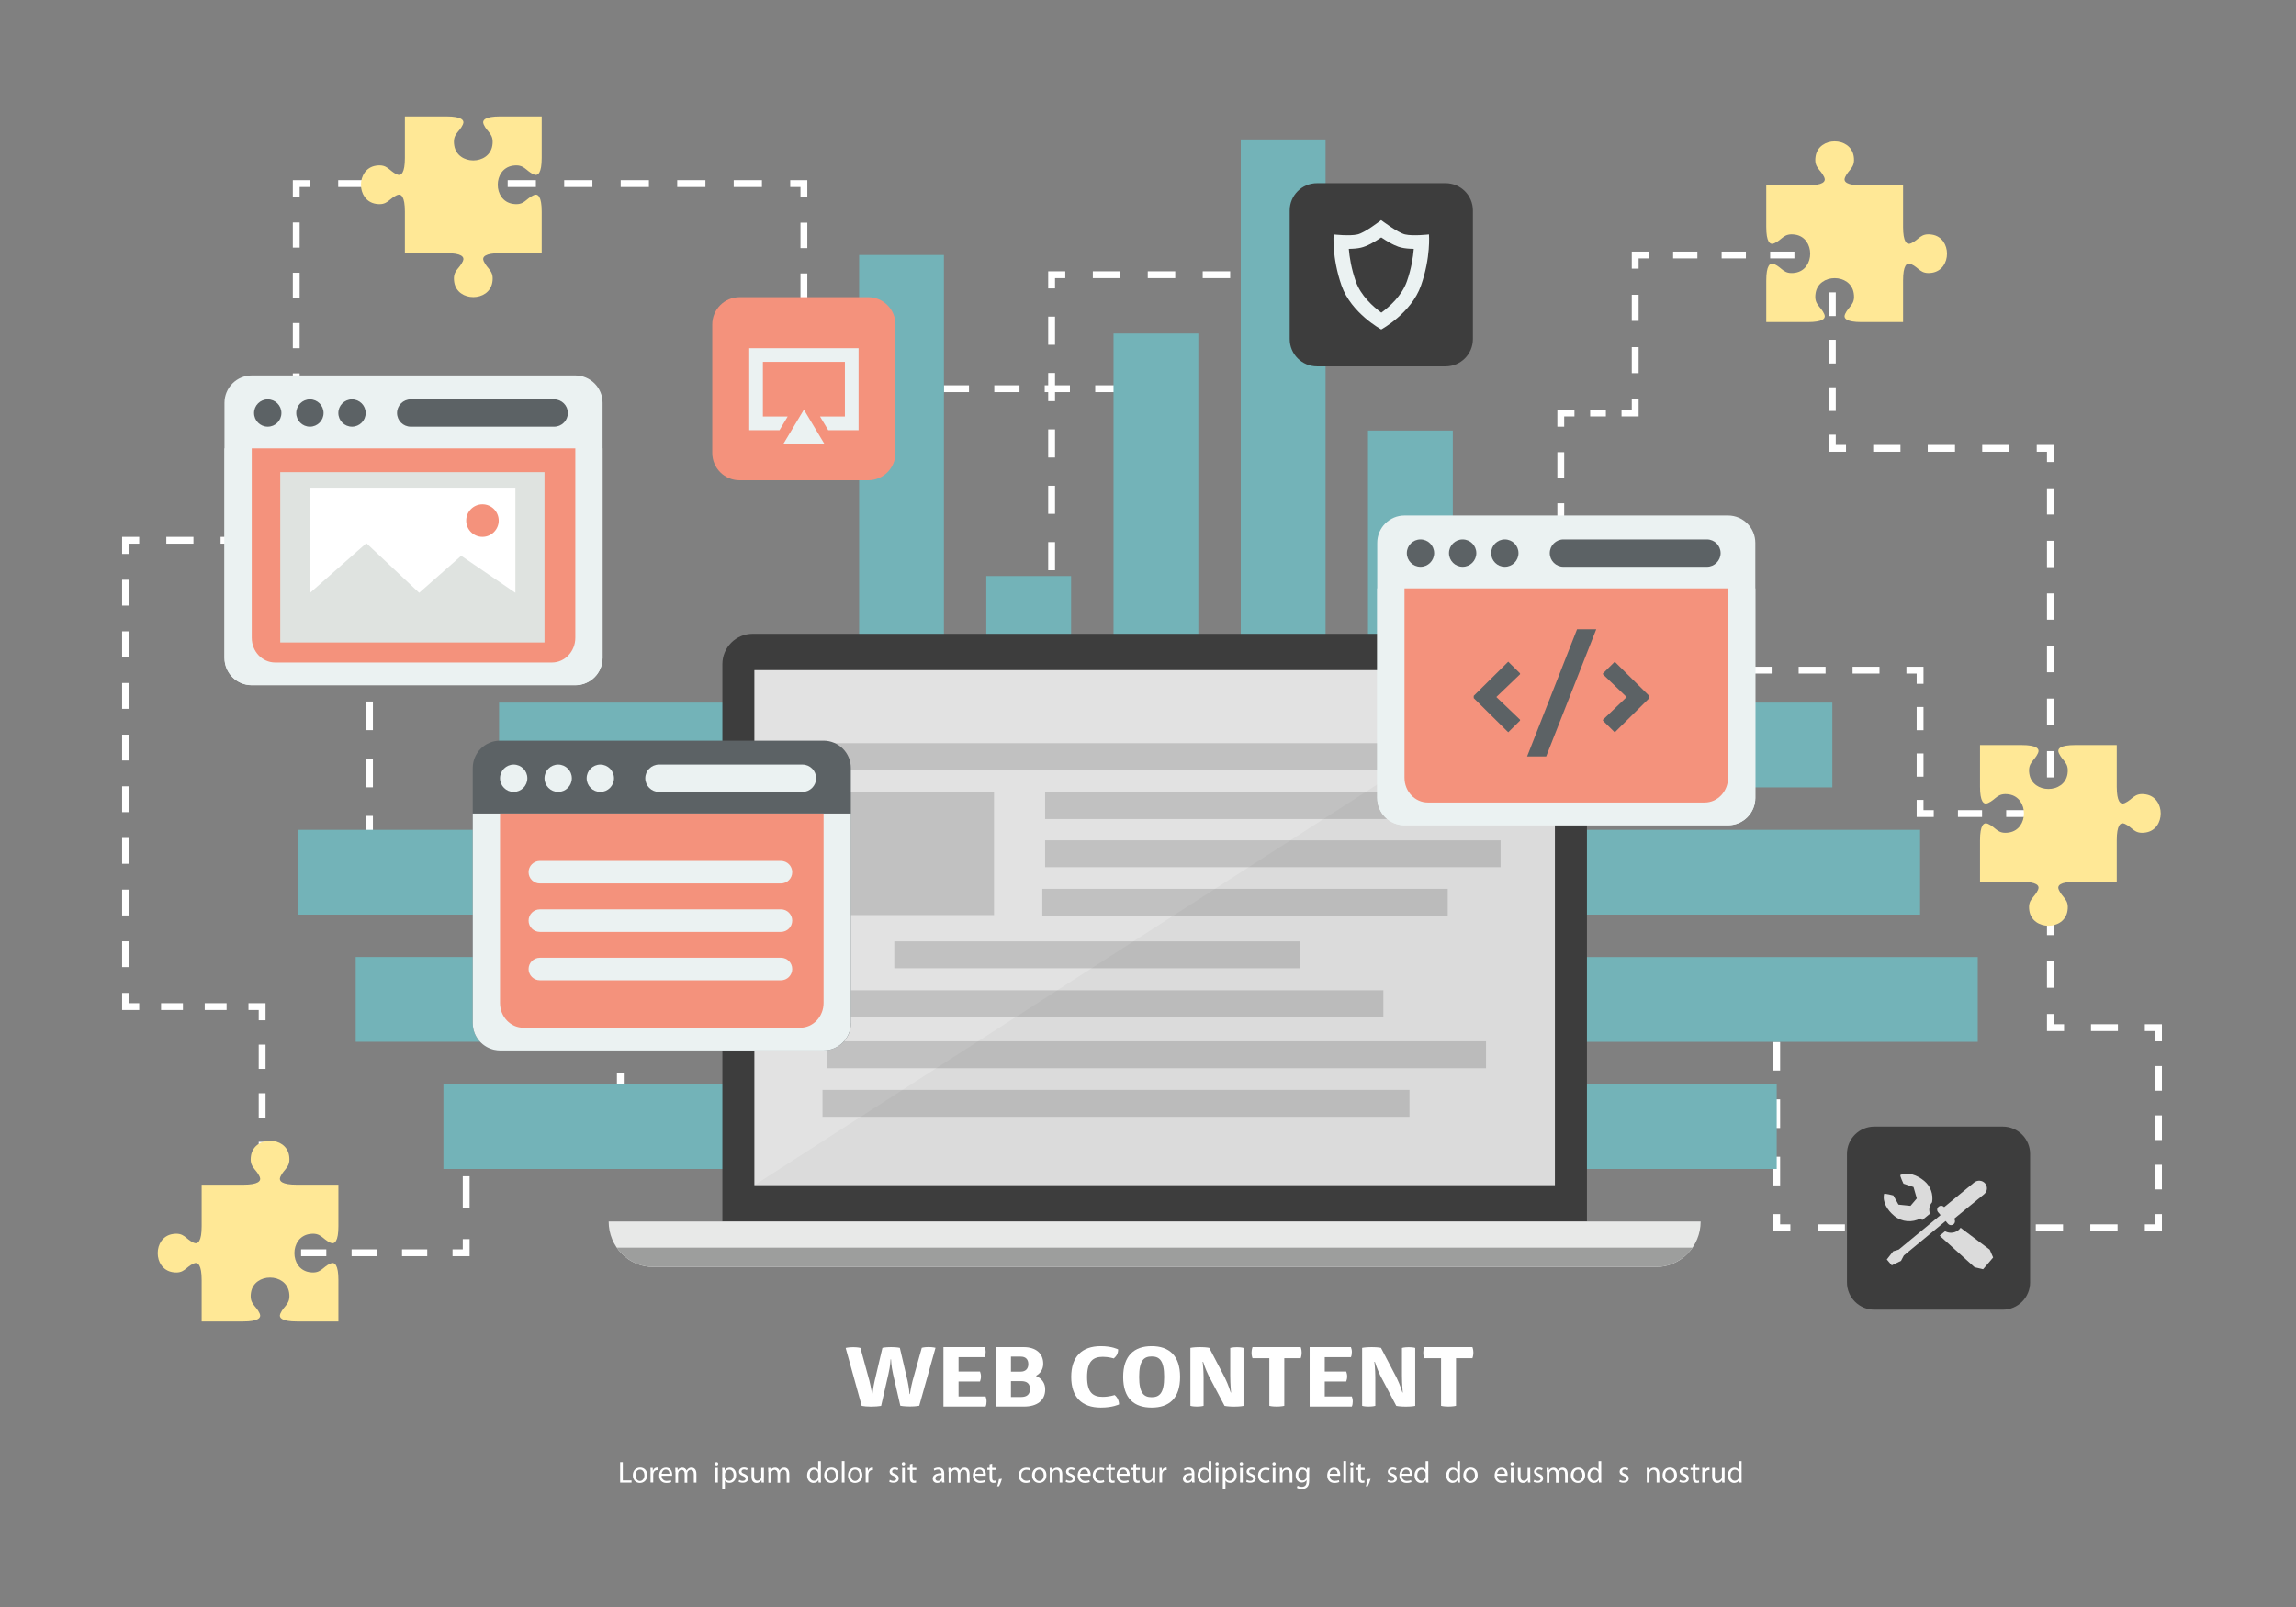 <?xml version="1.0" encoding="utf-8"?>
<!-- Generator: Adobe Illustrator 23.1.0, SVG Export Plug-In . SVG Version: 6.00 Build 0)  -->
<svg version="1.1" id="Layer_1" xmlns="http://www.w3.org/2000/svg" xmlns:xlink="http://www.w3.org/1999/xlink" x="0px" y="0px"
	 viewBox="0 0 335.99 235.19" style="enable-background:new 0 0 335.99 235.19;" xml:space="preserve">
<rect x="0" y="0" width="335.99" height="235.19" fill="#808080" stroke="none"/>
<style type="text/css">
	.st0{fill:#FFFFFF;}
	.st1{fill-rule:evenodd;clip-rule:evenodd;fill:#73B3B8;}
	.st2{fill-rule:evenodd;clip-rule:evenodd;fill:#3D3D3D;}
	.st3{fill-rule:evenodd;clip-rule:evenodd;fill:#E8E9E8;}
	.st4{fill-rule:evenodd;clip-rule:evenodd;fill:#9D9E9D;}
	.st5{fill-rule:evenodd;clip-rule:evenodd;fill:#DBDBDB;}
	.st6{opacity:0.2;}
	.st7{fill-rule:evenodd;clip-rule:evenodd;fill:#FFFFFF;}
	.st8{fill:#3D3D3D;}
	.st9{fill:#5C6265;}
	.st10{fill:#EBF2F2;}
	.st11{fill:#F4927C;}
	.st12{fill:#DFE3E0;}
	.st13{fill-rule:evenodd;clip-rule:evenodd;fill:#FFE896;}
	.st14{fill-rule:evenodd;clip-rule:evenodd;fill:#F4927C;}
	.st15{fill:#DBDBDB;}
</style>
<g>
	<g>
		<g>
			<rect x="169.16" y="113.9" class="st0" width="1" height="2"/>
		</g>
		<g>
			<path class="st0" d="M170.16,109.67h-1v-4.23h1V109.67z M170.16,101.21h-1v-4.23h1V101.21z M170.16,92.74h-1v-4.23h1V92.74z
				 M170.16,84.28h-1v-4.23h1V84.28z M170.16,75.82h-1v-4.23h1V75.82z M170.16,67.35h-1v-4.23h1V67.35z"/>
		</g>
		<g>
			<polygon class="st0" points="170.16,58.89 169.16,58.89 169.16,57.39 167.66,57.39 167.66,56.39 170.16,56.39 			"/>
		</g>
		<g>
			<path class="st0" d="M163.96,57.39h-3.69v-1h3.69V57.39z M156.57,57.39h-3.69v-1h3.69V57.39z M149.19,57.39h-3.69v-1h3.69V57.39z
				 M141.8,57.39h-3.69v-1h3.69V57.39z M134.41,57.39h-3.69v-1h3.69V57.39z M127.02,57.39h-3.69v-1h3.69V57.39z"/>
		</g>
		<g>
			<polygon class="st0" points="119.64,57.39 117.14,57.39 117.14,54.89 118.14,54.89 118.14,56.39 119.64,56.39 			"/>
		</g>
		<g>
			<path class="st0" d="M118.14,51.17h-1v-3.72h1V51.17z M118.14,43.74h-1v-3.72h1V43.74z M118.14,36.31h-1v-3.72h1V36.31z"/>
		</g>
		<g>
			<polygon class="st0" points="118.14,28.87 117.14,28.87 117.14,27.37 115.64,27.37 115.64,26.37 118.14,26.37 			"/>
		</g>
		<g>
			<path class="st0" d="M111.5,27.37h-4.13v-1h4.13V27.37z M103.23,27.37H99.1v-1h4.13V27.37z M94.96,27.37h-4.13v-1h4.13V27.37z
				 M86.69,27.37h-4.13v-1h4.13V27.37z M78.42,27.37h-4.13v-1h4.13V27.37z M70.16,27.37h-4.13v-1h4.13V27.37z M61.89,27.37h-4.13v-1
				h4.13V27.37z M53.62,27.37h-4.13v-1h4.13V27.37z"/>
		</g>
		<g>
			<polygon class="st0" points="43.85,28.87 42.85,28.87 42.85,26.37 45.35,26.37 45.35,27.37 43.85,27.37 			"/>
		</g>
		<g>
			<path class="st0" d="M43.85,65.69h-1v-3.68h1V65.69z M43.85,58.33h-1v-3.68h1V58.33z M43.85,50.96h-1v-3.68h1V50.96z M43.85,43.6
				h-1v-3.68h1V43.6z M43.85,36.24h-1v-3.68h1V36.24z"/>
		</g>
		<g>
			<polygon class="st0" points="45.35,71.87 42.85,71.87 42.85,69.37 43.85,69.37 43.85,70.87 45.35,70.87 			"/>
		</g>
		<g>
			<rect x="47.59" y="70.87" class="st0" width="2.24" height="1"/>
		</g>
		<g>
			<polygon class="st0" points="54.57,73.37 53.57,73.37 53.57,71.87 52.07,71.87 52.07,70.87 54.57,70.87 			"/>
		</g>
		<g>
			<path class="st0" d="M54.57,123.6h-1v-4.19h1V123.6z M54.57,115.23h-1v-4.19h1V115.23z M54.57,106.86h-1v-4.19h1V106.86z
				 M54.57,98.49h-1V94.3h1V98.49z M54.57,90.12h-1v-4.19h1V90.12z M54.57,81.74h-1v-4.19h1V81.74z"/>
		</g>
		<g>
			<polygon class="st0" points="56.07,130.29 53.57,130.29 53.57,127.79 54.57,127.79 54.57,129.29 56.07,129.29 			"/>
		</g>
		<g>
			<path class="st0" d="M81.6,130.29h-4.25v-1h4.25V130.29z M73.09,130.29h-4.25v-1h4.25V130.29z M64.58,130.29h-4.25v-1h4.25
				V130.29z"/>
		</g>
		<g>
			<rect x="85.85" y="129.29" class="st0" width="2" height="1"/>
		</g>
	</g>
	<g>
		<g>
			<rect x="200.14" y="39.71" class="st0" width="2" height="1"/>
		</g>
		<g>
			<path class="st0" d="M196.12,40.71h-4.02v-1h4.02V40.71z M188.07,40.71h-4.02v-1h4.02V40.71z M180.03,40.71H176v-1h4.02V40.71z
				 M171.98,40.71h-4.02v-1h4.02V40.71z M163.94,40.71h-4.02v-1h4.02V40.71z"/>
		</g>
		<g>
			<polygon class="st0" points="154.39,42.21 153.39,42.21 153.39,39.71 155.89,39.71 155.89,40.71 154.39,40.71 			"/>
		</g>
		<g>
			<path class="st0" d="M154.39,116.45h-1v-4.12h1V116.45z M154.39,108.21h-1v-4.12h1V108.21z M154.39,99.96h-1v-4.12h1V99.96z
				 M154.39,91.71h-1v-4.12h1V91.71z M154.39,83.46h-1v-4.12h1V83.46z M154.39,75.21h-1v-4.12h1V75.21z M154.39,66.96h-1v-4.12h1
				V66.96z M154.39,58.71h-1v-4.12h1V58.71z M154.39,50.46h-1v-4.12h1V50.46z"/>
		</g>
		<g>
			<rect x="153.39" y="120.58" class="st0" width="1" height="2"/>
		</g>
	</g>
	<g>
		<g>
			<rect x="227.9" y="96.08" class="st0" width="1" height="2"/>
		</g>
		<g>
			<path class="st0" d="M228.9,92.34h-1V88.6h1V92.34z M228.9,84.87h-1v-3.74h1V84.87z M228.9,77.4h-1v-3.74h1V77.4z M228.9,69.92
				h-1v-3.74h1V69.92z"/>
		</g>
		<g>
			<polygon class="st0" points="228.9,62.45 227.9,62.45 227.9,59.95 230.4,59.95 230.4,60.95 228.9,60.95 			"/>
		</g>
		<g>
			<rect x="232.7" y="59.95" class="st0" width="2.3" height="1"/>
		</g>
		<g>
			<polygon class="st0" points="239.79,60.95 237.29,60.95 237.29,59.95 238.79,59.95 238.79,58.45 239.79,58.45 			"/>
		</g>
		<g>
			<path class="st0" d="M239.79,54.62h-1V50.8h1V54.62z M239.79,46.97h-1v-3.83h1V46.97z"/>
		</g>
		<g>
			<polygon class="st0" points="239.79,39.32 238.79,39.32 238.79,36.82 241.29,36.82 241.29,37.82 239.79,37.82 			"/>
		</g>
		<g>
			<path class="st0" d="M262.59,37.82h-3.55v-1h3.55V37.82z M255.49,37.82h-3.55v-1h3.55V37.82z M248.39,37.82h-3.55v-1h3.55V37.82z
				"/>
		</g>
		<g>
			<polygon class="st0" points="268.64,39.32 267.64,39.32 267.64,37.82 266.14,37.82 266.14,36.82 268.64,36.82 			"/>
		</g>
		<g>
			<path class="st0" d="M268.64,60.15h-1v-3.47h1V60.15z M268.64,53.2h-1v-3.47h1V53.2z M268.64,46.26h-1v-3.47h1V46.26z"/>
		</g>
		<g>
			<polygon class="st0" points="270.14,66.12 267.64,66.12 267.64,63.62 268.64,63.62 268.64,65.12 270.14,65.12 			"/>
		</g>
		<g>
			<path class="st0" d="M294.06,66.12h-3.99v-1h3.99V66.12z M286.09,66.12h-3.99v-1h3.99V66.12z M278.11,66.12h-3.99v-1h3.99V66.12z
				"/>
		</g>
		<g>
			<polygon class="st0" points="300.55,67.62 299.55,67.62 299.55,66.12 298.05,66.12 298.05,65.12 300.55,65.12 			"/>
		</g>
		<g>
			<path class="st0" d="M300.55,144.56h-1v-3.85h1V144.56z M300.55,136.86h-1v-3.85h1V136.86z M300.55,129.17h-1v-3.85h1V129.17z
				 M300.55,121.47h-1v-3.85h1V121.47z M300.55,113.78h-1v-3.85h1V113.78z M300.55,106.09h-1v-3.85h1V106.09z M300.55,98.39h-1
				v-3.85h1V98.39z M300.55,90.7h-1v-3.85h1V90.7z M300.55,83h-1v-3.85h1V83z M300.55,75.31h-1v-3.85h1V75.31z"/>
		</g>
		<g>
			<polygon class="st0" points="302.05,150.9 299.55,150.9 299.55,148.4 300.55,148.4 300.55,149.9 302.05,149.9 			"/>
		</g>
		<g>
			<rect x="305.99" y="149.9" class="st0" width="3.94" height="1"/>
		</g>
		<g>
			<polygon class="st0" points="316.37,152.4 315.37,152.4 315.37,150.9 313.87,150.9 313.87,149.9 316.37,149.9 			"/>
		</g>
		<g>
			<path class="st0" d="M316.37,174.08h-1v-3.61h1V174.08z M316.37,166.85h-1v-3.61h1V166.85z M316.37,159.63h-1v-3.61h1V159.63z"/>
		</g>
		<g>
			<polygon class="st0" points="316.37,180.19 313.87,180.19 313.87,179.19 315.37,179.19 315.37,177.69 316.37,177.69 			"/>
		</g>
		<g>
			<path class="st0" d="M309.88,180.19h-3.99v-1h3.99V180.19z M301.9,180.19h-3.99v-1h3.99V180.19z M293.92,180.19h-3.99v-1h3.99
				V180.19z M285.94,180.19h-3.99v-1h3.99V180.19z M277.96,180.19h-3.99v-1h3.99V180.19z M269.98,180.19h-3.99v-1h3.99V180.19z"/>
		</g>
		<g>
			<polygon class="st0" points="262,180.19 259.5,180.19 259.5,177.69 260.5,177.69 260.5,179.19 262,179.19 			"/>
		</g>
		<g>
			<path class="st0" d="M260.5,173.49h-1v-4.2h1V173.49z M260.5,165.09h-1v-4.2h1V165.09z M260.5,156.68h-1v-4.2h1V156.68z"/>
		</g>
		<g>
			<polygon class="st0" points="260.5,148.27 259.5,148.27 259.5,146.77 258,146.77 258,145.77 260.5,145.77 			"/>
		</g>
		<g>
			<path class="st0" d="M253.87,146.77h-4.13v-1h4.13V146.77z M245.62,146.77h-4.13v-1h4.13V146.77z M237.37,146.77h-4.13v-1h4.13
				V146.77z M229.12,146.77H225v-1h4.13V146.77z M220.87,146.77h-4.13v-1h4.13V146.77z"/>
		</g>
		<g>
			<rect x="210.62" y="145.77" class="st0" width="2" height="1"/>
		</g>
	</g>
	<g>
		<g>
			<rect x="90.28" y="145.42" class="st0" width="1" height="2"/>
		</g>
		<g>
			<path class="st0" d="M91.28,160.32h-1v-3.22h1V160.32z M91.28,153.87h-1v-3.23h1V153.87z"/>
		</g>
		<g>
			<polygon class="st0" points="91.28,166.05 88.78,166.05 88.78,165.05 90.28,165.05 90.28,163.55 91.28,163.55 			"/>
		</g>
		<g>
			<path class="st0" d="M85.07,166.05h-3.71v-1h3.71V166.05z M77.64,166.05h-3.71v-1h3.71V166.05z"/>
		</g>
		<g>
			<polygon class="st0" points="68.72,167.55 67.72,167.55 67.72,165.05 70.22,165.05 70.22,166.05 68.72,166.05 			"/>
		</g>
		<g>
			<rect x="67.72" y="172.15" class="st0" width="1" height="4.6"/>
		</g>
		<g>
			<polygon class="st0" points="68.72,183.85 66.22,183.85 66.22,182.85 67.72,182.85 67.72,181.35 68.72,181.35 			"/>
		</g>
		<g>
			<path class="st0" d="M62.52,183.85h-3.69v-1h3.69V183.85z M55.14,183.85h-3.69v-1h3.69V183.85z M47.75,183.85h-3.69v-1h3.69
				V183.85z"/>
		</g>
		<g>
			<polygon class="st0" points="40.36,183.85 37.86,183.85 37.86,181.35 38.86,181.35 38.86,182.85 40.36,182.85 			"/>
		</g>
		<g>
			<path class="st0" d="M38.86,177.79h-1v-3.56h1V177.79z M38.86,170.67h-1v-3.56h1V170.67z M38.86,163.56h-1V160h1V163.56z
				 M38.86,156.44h-1v-3.56h1V156.44z"/>
		</g>
		<g>
			<polygon class="st0" points="38.86,149.32 37.86,149.32 37.86,147.82 36.36,147.82 36.36,146.82 38.86,146.82 			"/>
		</g>
		<g>
			<path class="st0" d="M33.16,147.82h-3.2v-1h3.2V147.82z M26.77,147.82h-3.2v-1h3.2V147.82z"/>
		</g>
		<g>
			<polygon class="st0" points="20.37,147.82 17.87,147.82 17.87,145.32 18.87,145.32 18.87,146.82 20.37,146.82 			"/>
		</g>
		<g>
			<path class="st0" d="M18.87,141.54h-1v-3.78h1V141.54z M18.87,133.98h-1v-3.78h1V133.98z M18.87,126.42h-1v-3.78h1V126.42z
				 M18.87,118.86h-1v-3.78h1V118.86z M18.87,111.3h-1v-3.78h1V111.3z M18.87,103.74h-1v-3.78h1V103.74z M18.87,96.18h-1V92.4h1
				V96.18z M18.87,88.63h-1v-3.78h1V88.63z"/>
		</g>
		<g>
			<polygon class="st0" points="18.87,81.07 17.87,81.07 17.87,78.57 20.37,78.57 20.37,79.57 18.87,79.57 			"/>
		</g>
		<g>
			<path class="st0" d="M60.08,79.57h-3.97v-1h3.97V79.57z M52.14,79.57h-3.97v-1h3.97V79.57z M44.19,79.57h-3.97v-1h3.97V79.57z
				 M36.25,79.57h-3.97v-1h3.97V79.57z M28.31,79.57h-3.97v-1h3.97V79.57z"/>
		</g>
		<g>
			<rect x="64.05" y="78.57" class="st0" width="2" height="1"/>
		</g>
	</g>
	<g>
		<g>
			<rect x="300.65" y="118.57" class="st0" width="2" height="1"/>
		</g>
		<g>
			<path class="st0" d="M297.11,119.57h-3.53v-1h3.53V119.57z M290.05,119.57h-3.53v-1h3.53V119.57z"/>
		</g>
		<g>
			<polygon class="st0" points="282.98,119.57 280.48,119.57 280.48,117.07 281.48,117.07 281.48,118.57 282.98,118.57 			"/>
		</g>
		<g>
			<path class="st0" d="M281.48,113.67h-1v-3.4h1V113.67z M281.48,106.87h-1v-3.4h1V106.87z"/>
		</g>
		<g>
			<polygon class="st0" points="281.48,100.08 280.48,100.08 280.48,98.58 278.98,98.58 278.98,97.58 281.48,97.58 			"/>
		</g>
		<g>
			<path class="st0" d="M275.04,98.58h-3.94v-1h3.94V98.58z M267.15,98.58h-3.94v-1h3.94V98.58z M259.26,98.58h-3.94v-1h3.94V98.58z
				 M251.38,98.58h-3.94v-1h3.94V98.58z"/>
		</g>
		<g>
			<rect x="241.49" y="97.58" class="st0" width="2" height="1"/>
		</g>
	</g>
</g>
<g>
	<g>
		<path class="st1" d="M125.72,98.5h12.41V37.32h-12.41V98.5z M144.33,98.5h12.41V84.3h-12.41V98.5z M162.95,98.5h12.41V48.81
			h-12.41V98.5z M181.57,98.5h12.41V20.41h-12.41V98.5z M200.19,63.01V98.5h12.41V63.01H200.19z"/>
	</g>
</g>
<g>
	<g>
		<path class="st1" d="M268.14,102.83h-43.63v12.41h43.63V102.83z M280.98,121.45H224.5v12.41h56.48V121.45z M224.5,140.07v12.41
			h64.92v-12.41H224.5z M224.5,171.09H260v-12.41H224.5V171.09z"/>
	</g>
</g>
<g>
	<g>
		<path class="st1" d="M64.89,171.09h43.63v-12.41H64.89V171.09z M52.05,152.47h56.48v-12.41H52.05V152.47z M43.6,121.45v12.41
			h64.92v-12.41H43.6z M108.52,102.83H73.03v12.41h35.49V102.83z"/>
	</g>
</g>
<g>
	<path class="st0" d="M90.75,214h0.39v2.67h1.28v0.32h-1.67V214z"/>
	<path class="st0" d="M94.71,215.9c0,0.79-0.55,1.14-1.07,1.14c-0.58,0-1.03-0.43-1.03-1.11c0-0.72,0.47-1.14,1.07-1.14
		C94.29,214.79,94.71,215.24,94.71,215.9z M93,215.92c0,0.47,0.27,0.83,0.65,0.83c0.37,0,0.65-0.35,0.65-0.83
		c0-0.36-0.18-0.83-0.64-0.83S93,215.51,93,215.92z"/>
	<path class="st0" d="M95.2,215.51c0-0.25,0-0.47-0.02-0.67h0.34l0.01,0.42h0.02c0.1-0.29,0.33-0.47,0.6-0.47
		c0.04,0,0.08,0,0.11,0.01v0.37c-0.04-0.01-0.08-0.01-0.13-0.01c-0.27,0-0.47,0.21-0.52,0.5c-0.01,0.05-0.02,0.12-0.02,0.18v1.14
		H95.2V215.51z"/>
	<path class="st0" d="M96.82,215.99c0.01,0.53,0.35,0.75,0.74,0.75c0.28,0,0.45-0.05,0.6-0.11l0.07,0.28
		c-0.14,0.06-0.37,0.13-0.71,0.13c-0.66,0-1.06-0.44-1.06-1.08c0-0.65,0.38-1.16,1.01-1.16c0.7,0,0.89,0.62,0.89,1.01
		c0,0.08-0.01,0.14-0.01,0.18H96.82z M97.97,215.71c0-0.25-0.1-0.63-0.54-0.63c-0.4,0-0.57,0.36-0.6,0.63H97.97z"/>
	<path class="st0" d="M98.83,215.42c0-0.22,0-0.4-0.02-0.58h0.34l0.02,0.35h0.01c0.12-0.2,0.32-0.39,0.68-0.39
		c0.29,0,0.51,0.18,0.61,0.43h0.01c0.07-0.12,0.15-0.21,0.24-0.28c0.13-0.1,0.27-0.15,0.48-0.15c0.28,0,0.71,0.19,0.71,0.93v1.27
		h-0.38v-1.22c0-0.41-0.15-0.66-0.47-0.66c-0.22,0-0.4,0.17-0.46,0.36c-0.02,0.05-0.03,0.12-0.03,0.2v1.33h-0.38v-1.29
		c0-0.34-0.15-0.59-0.45-0.59c-0.24,0-0.42,0.2-0.48,0.39c-0.02,0.06-0.03,0.12-0.03,0.19v1.3h-0.38V215.42z"/>
	<path class="st0" d="M105.1,214.24c0,0.13-0.09,0.24-0.25,0.24c-0.14,0-0.24-0.11-0.24-0.24c0-0.14,0.1-0.24,0.24-0.24
		C105,213.99,105.1,214.1,105.1,214.24z M104.66,216.99v-2.15h0.39v2.15H104.66z"/>
	<path class="st0" d="M105.7,215.54c0-0.28-0.01-0.5-0.02-0.7h0.35l0.02,0.37h0.01c0.16-0.26,0.41-0.42,0.76-0.42
		c0.52,0,0.91,0.44,0.91,1.09c0,0.77-0.47,1.15-0.98,1.15c-0.28,0-0.53-0.12-0.66-0.34h-0.01v1.17h-0.39V215.54z M106.09,216.11
		c0,0.06,0.01,0.11,0.02,0.16c0.07,0.27,0.31,0.46,0.59,0.46c0.41,0,0.65-0.34,0.65-0.83c0-0.43-0.23-0.8-0.64-0.8
		c-0.27,0-0.52,0.19-0.59,0.48c-0.01,0.05-0.03,0.11-0.03,0.16V216.11z"/>
	<path class="st0" d="M108.17,216.59c0.12,0.07,0.32,0.15,0.52,0.15c0.28,0,0.42-0.14,0.42-0.32c0-0.19-0.11-0.29-0.4-0.4
		c-0.39-0.14-0.57-0.35-0.57-0.61c0-0.35,0.28-0.63,0.74-0.63c0.22,0,0.41,0.06,0.53,0.13l-0.1,0.28c-0.08-0.05-0.24-0.12-0.44-0.12
		c-0.23,0-0.36,0.13-0.36,0.29c0,0.18,0.13,0.26,0.41,0.36c0.37,0.14,0.56,0.33,0.56,0.65c0,0.38-0.29,0.64-0.8,0.64
		c-0.24,0-0.45-0.06-0.6-0.15L108.17,216.59z"/>
	<path class="st0" d="M111.78,216.4c0,0.22,0,0.42,0.02,0.59h-0.35l-0.02-0.35h-0.01c-0.1,0.17-0.33,0.4-0.71,0.4
		c-0.34,0-0.74-0.19-0.74-0.94v-1.26h0.39v1.19c0,0.41,0.12,0.68,0.48,0.68c0.26,0,0.44-0.18,0.52-0.35
		c0.02-0.06,0.04-0.13,0.04-0.2v-1.32h0.39V216.4z"/>
	<path class="st0" d="M112.42,215.42c0-0.22,0-0.4-0.02-0.58h0.34l0.02,0.35h0.01c0.12-0.2,0.32-0.39,0.68-0.39
		c0.29,0,0.51,0.18,0.61,0.43h0.01c0.07-0.12,0.15-0.21,0.24-0.28c0.13-0.1,0.27-0.15,0.48-0.15c0.28,0,0.71,0.19,0.71,0.93v1.27
		h-0.38v-1.22c0-0.41-0.15-0.66-0.47-0.66c-0.22,0-0.4,0.17-0.46,0.36c-0.02,0.05-0.03,0.12-0.03,0.2v1.33h-0.38v-1.29
		c0-0.34-0.15-0.59-0.45-0.59c-0.24,0-0.42,0.2-0.48,0.39c-0.02,0.06-0.03,0.12-0.03,0.19v1.3h-0.38V215.42z"/>
	<path class="st0" d="M120.12,213.84v2.6c0,0.19,0,0.41,0.02,0.55h-0.35l-0.02-0.37h-0.01c-0.12,0.24-0.38,0.42-0.73,0.42
		c-0.52,0-0.92-0.44-0.92-1.09c0-0.71,0.44-1.15,0.96-1.15c0.33,0,0.55,0.16,0.65,0.33h0.01v-1.28H120.12z M119.72,215.71
		c0-0.05,0-0.12-0.02-0.16c-0.06-0.25-0.27-0.45-0.56-0.45c-0.4,0-0.64,0.36-0.64,0.83c0,0.44,0.21,0.79,0.63,0.79
		c0.26,0,0.5-0.17,0.57-0.47c0.01-0.05,0.02-0.11,0.02-0.17V215.71z"/>
	<path class="st0" d="M122.71,215.9c0,0.79-0.55,1.14-1.07,1.14c-0.58,0-1.03-0.43-1.03-1.11c0-0.72,0.47-1.14,1.07-1.14
		C122.29,214.79,122.71,215.24,122.71,215.9z M121,215.92c0,0.47,0.27,0.83,0.65,0.83c0.37,0,0.65-0.35,0.65-0.83
		c0-0.36-0.18-0.83-0.64-0.83C121.2,215.08,121,215.51,121,215.92z"/>
	<path class="st0" d="M123.19,213.84h0.39v3.15h-0.39V213.84z"/>
	<path class="st0" d="M126.19,215.9c0,0.79-0.55,1.14-1.07,1.14c-0.58,0-1.03-0.43-1.03-1.11c0-0.72,0.47-1.14,1.07-1.14
		C125.77,214.79,126.19,215.24,126.19,215.9z M124.48,215.92c0,0.47,0.27,0.83,0.65,0.83c0.37,0,0.65-0.35,0.65-0.83
		c0-0.36-0.18-0.83-0.64-0.83C124.68,215.08,124.48,215.51,124.48,215.92z"/>
	<path class="st0" d="M126.68,215.51c0-0.25,0-0.47-0.02-0.67H127l0.01,0.42h0.02c0.1-0.29,0.33-0.47,0.6-0.47
		c0.04,0,0.08,0,0.11,0.01v0.37c-0.04-0.01-0.08-0.01-0.13-0.01c-0.27,0-0.47,0.21-0.52,0.5c-0.01,0.05-0.02,0.12-0.02,0.18v1.14
		h-0.39V215.51z"/>
	<path class="st0" d="M130.21,216.59c0.12,0.07,0.32,0.15,0.52,0.15c0.28,0,0.42-0.14,0.42-0.32c0-0.19-0.11-0.29-0.4-0.4
		c-0.39-0.14-0.57-0.35-0.57-0.61c0-0.35,0.28-0.63,0.74-0.63c0.22,0,0.41,0.06,0.53,0.13l-0.1,0.28c-0.08-0.05-0.24-0.12-0.44-0.12
		c-0.23,0-0.36,0.13-0.36,0.29c0,0.18,0.13,0.26,0.41,0.36c0.37,0.14,0.56,0.33,0.56,0.65c0,0.38-0.29,0.64-0.8,0.64
		c-0.24,0-0.45-0.06-0.6-0.15L130.21,216.59z"/>
	<path class="st0" d="M132.45,214.24c0,0.13-0.09,0.24-0.25,0.24c-0.14,0-0.24-0.11-0.24-0.24c0-0.14,0.1-0.24,0.24-0.24
		C132.36,213.99,132.45,214.1,132.45,214.24z M132.02,216.99v-2.15h0.39v2.15H132.02z"/>
	<path class="st0" d="M133.53,214.22v0.62h0.56v0.3h-0.56v1.16c0,0.27,0.08,0.42,0.29,0.42c0.1,0,0.18-0.01,0.23-0.03l0.02,0.29
		c-0.08,0.03-0.2,0.05-0.35,0.05c-0.18,0-0.33-0.06-0.42-0.16c-0.11-0.12-0.15-0.31-0.15-0.56v-1.17h-0.33v-0.3h0.33v-0.52
		L133.53,214.22z"/>
	<path class="st0" d="M137.85,216.99l-0.03-0.27h-0.01c-0.12,0.17-0.35,0.32-0.66,0.32c-0.44,0-0.66-0.31-0.66-0.62
		c0-0.52,0.46-0.8,1.29-0.8v-0.04c0-0.18-0.05-0.5-0.49-0.5c-0.2,0-0.41,0.06-0.56,0.16l-0.09-0.26c0.18-0.12,0.44-0.19,0.71-0.19
		c0.66,0,0.82,0.45,0.82,0.88v0.8c0,0.19,0.01,0.37,0.04,0.51H137.85z M137.79,215.89c-0.43-0.01-0.91,0.07-0.91,0.48
		c0,0.25,0.17,0.37,0.37,0.37c0.28,0,0.46-0.18,0.52-0.36c0.01-0.04,0.02-0.08,0.02-0.12V215.89z"/>
	<path class="st0" d="M138.8,215.42c0-0.22,0-0.4-0.02-0.58h0.34l0.02,0.35h0.01c0.12-0.2,0.32-0.39,0.68-0.39
		c0.29,0,0.51,0.18,0.61,0.43h0.01c0.07-0.12,0.15-0.21,0.24-0.28c0.13-0.1,0.27-0.15,0.48-0.15c0.28,0,0.71,0.19,0.71,0.93v1.27
		h-0.38v-1.22c0-0.41-0.15-0.66-0.47-0.66c-0.22,0-0.4,0.17-0.46,0.36c-0.02,0.05-0.03,0.12-0.03,0.2v1.33h-0.38v-1.29
		c0-0.34-0.15-0.59-0.45-0.59c-0.24,0-0.42,0.2-0.48,0.39c-0.02,0.06-0.03,0.12-0.03,0.19v1.3h-0.38V215.42z"/>
	<path class="st0" d="M142.72,215.99c0.01,0.53,0.35,0.75,0.74,0.75c0.28,0,0.45-0.05,0.6-0.11l0.07,0.28
		c-0.14,0.06-0.37,0.13-0.71,0.13c-0.66,0-1.06-0.44-1.06-1.08c0-0.65,0.38-1.16,1.01-1.16c0.7,0,0.89,0.62,0.89,1.01
		c0,0.08-0.01,0.14-0.01,0.18H142.72z M143.86,215.71c0-0.25-0.1-0.63-0.54-0.63c-0.4,0-0.57,0.36-0.6,0.63H143.86z"/>
	<path class="st0" d="M145.19,214.22v0.62h0.56v0.3h-0.56v1.16c0,0.27,0.08,0.42,0.29,0.42c0.1,0,0.18-0.01,0.23-0.03l0.02,0.29
		c-0.08,0.03-0.2,0.05-0.35,0.05c-0.18,0-0.33-0.06-0.42-0.16c-0.11-0.12-0.15-0.31-0.15-0.56v-1.17h-0.33v-0.3h0.33v-0.52
		L145.19,214.22z"/>
	<path class="st0" d="M145.92,217.54c0.1-0.26,0.22-0.74,0.27-1.06l0.43-0.04c-0.1,0.38-0.3,0.87-0.42,1.08L145.92,217.54z"/>
	<path class="st0" d="M150.76,216.91c-0.1,0.05-0.33,0.13-0.62,0.13c-0.65,0-1.07-0.44-1.07-1.1c0-0.66,0.45-1.14,1.15-1.14
		c0.23,0,0.44,0.06,0.54,0.11l-0.09,0.3c-0.09-0.05-0.24-0.1-0.45-0.1c-0.49,0-0.76,0.37-0.76,0.81c0,0.5,0.32,0.8,0.75,0.8
		c0.22,0,0.37-0.06,0.48-0.11L150.76,216.91z"/>
	<path class="st0" d="M153.13,215.9c0,0.79-0.55,1.14-1.07,1.14c-0.58,0-1.03-0.43-1.03-1.11c0-0.72,0.47-1.14,1.07-1.14
		C152.72,214.79,153.13,215.24,153.13,215.9z M151.43,215.92c0,0.47,0.27,0.83,0.65,0.83c0.37,0,0.65-0.35,0.65-0.83
		c0-0.36-0.18-0.83-0.64-0.83S151.43,215.51,151.43,215.92z"/>
	<path class="st0" d="M153.62,215.42c0-0.22,0-0.4-0.02-0.58h0.35l0.02,0.36h0.01c0.11-0.21,0.36-0.4,0.71-0.4
		c0.3,0,0.76,0.18,0.76,0.91v1.28h-0.39v-1.24c0-0.35-0.13-0.63-0.5-0.63c-0.26,0-0.46,0.18-0.52,0.4
		c-0.02,0.05-0.03,0.12-0.03,0.18v1.29h-0.39V215.42z"/>
	<path class="st0" d="M156.03,216.59c0.12,0.07,0.32,0.15,0.52,0.15c0.28,0,0.42-0.14,0.42-0.32c0-0.19-0.11-0.29-0.4-0.4
		c-0.39-0.14-0.57-0.35-0.57-0.61c0-0.35,0.28-0.63,0.74-0.63c0.22,0,0.41,0.06,0.53,0.13l-0.1,0.28c-0.08-0.05-0.24-0.12-0.44-0.12
		c-0.23,0-0.36,0.13-0.36,0.29c0,0.18,0.13,0.26,0.41,0.36c0.37,0.14,0.56,0.33,0.56,0.65c0,0.38-0.29,0.64-0.8,0.64
		c-0.24,0-0.45-0.06-0.6-0.15L156.03,216.59z"/>
	<path class="st0" d="M158.06,215.99c0.01,0.53,0.35,0.75,0.74,0.75c0.28,0,0.45-0.05,0.6-0.11l0.07,0.28
		c-0.14,0.06-0.37,0.13-0.71,0.13c-0.66,0-1.06-0.44-1.06-1.08c0-0.65,0.38-1.16,1.01-1.16c0.7,0,0.89,0.62,0.89,1.01
		c0,0.08-0.01,0.14-0.01,0.18H158.06z M159.21,215.71c0-0.25-0.1-0.63-0.54-0.63c-0.4,0-0.57,0.36-0.6,0.63H159.21z"/>
	<path class="st0" d="M161.6,216.91c-0.1,0.05-0.33,0.13-0.62,0.13c-0.65,0-1.07-0.44-1.07-1.1c0-0.66,0.45-1.14,1.15-1.14
		c0.23,0,0.43,0.06,0.54,0.11l-0.09,0.3c-0.09-0.05-0.24-0.1-0.45-0.1c-0.49,0-0.76,0.37-0.76,0.81c0,0.5,0.32,0.8,0.75,0.8
		c0.22,0,0.37-0.06,0.48-0.11L161.6,216.91z"/>
	<path class="st0" d="M162.58,214.22v0.62h0.56v0.3h-0.56v1.16c0,0.27,0.08,0.42,0.29,0.42c0.1,0,0.18-0.01,0.23-0.03l0.02,0.29
		c-0.08,0.03-0.2,0.05-0.35,0.05c-0.18,0-0.33-0.06-0.42-0.16c-0.11-0.12-0.15-0.31-0.15-0.56v-1.17h-0.33v-0.3h0.33v-0.52
		L162.58,214.22z"/>
	<path class="st0" d="M163.77,215.99c0.01,0.53,0.35,0.75,0.74,0.75c0.28,0,0.45-0.05,0.6-0.11l0.07,0.28
		c-0.14,0.06-0.37,0.13-0.71,0.13c-0.66,0-1.06-0.44-1.06-1.08c0-0.65,0.38-1.16,1.01-1.16c0.7,0,0.89,0.62,0.89,1.01
		c0,0.08-0.01,0.14-0.01,0.18H163.77z M164.91,215.71c0-0.25-0.1-0.63-0.54-0.63c-0.4,0-0.57,0.36-0.6,0.63H164.91z"/>
	<path class="st0" d="M166.24,214.22v0.62h0.56v0.3h-0.56v1.16c0,0.27,0.08,0.42,0.29,0.42c0.1,0,0.18-0.01,0.23-0.03l0.02,0.29
		c-0.08,0.03-0.2,0.05-0.35,0.05c-0.18,0-0.33-0.06-0.42-0.16c-0.11-0.12-0.15-0.31-0.15-0.56v-1.17h-0.33v-0.3h0.33v-0.52
		L166.24,214.22z"/>
	<path class="st0" d="M169.04,216.4c0,0.22,0,0.42,0.02,0.59h-0.35l-0.02-0.35h-0.01c-0.1,0.17-0.33,0.4-0.71,0.4
		c-0.34,0-0.74-0.19-0.74-0.94v-1.26h0.39v1.19c0,0.41,0.12,0.68,0.48,0.68c0.26,0,0.44-0.18,0.52-0.35
		c0.02-0.06,0.04-0.13,0.04-0.2v-1.32h0.39V216.4z"/>
	<path class="st0" d="M169.68,215.51c0-0.25,0-0.47-0.02-0.67h0.34l0.01,0.42h0.02c0.1-0.29,0.33-0.47,0.59-0.47
		c0.04,0,0.08,0,0.11,0.01v0.37c-0.04-0.01-0.08-0.01-0.13-0.01c-0.28,0-0.47,0.21-0.52,0.5c-0.01,0.05-0.02,0.12-0.02,0.18v1.14
		h-0.39V215.51z"/>
	<path class="st0" d="M174.46,216.99l-0.03-0.27h-0.01c-0.12,0.17-0.35,0.32-0.66,0.32c-0.44,0-0.66-0.31-0.66-0.62
		c0-0.52,0.46-0.8,1.29-0.8v-0.04c0-0.18-0.05-0.5-0.49-0.5c-0.2,0-0.41,0.06-0.56,0.16l-0.09-0.26c0.18-0.12,0.44-0.19,0.71-0.19
		c0.66,0,0.82,0.45,0.82,0.88v0.8c0,0.19,0.01,0.37,0.04,0.51H174.46z M174.4,215.89c-0.43-0.01-0.91,0.07-0.91,0.48
		c0,0.25,0.17,0.37,0.37,0.37c0.28,0,0.46-0.18,0.52-0.36c0.01-0.04,0.02-0.08,0.02-0.12V215.89z"/>
	<path class="st0" d="M177.26,213.84v2.6c0,0.19,0,0.41,0.02,0.55h-0.35l-0.02-0.37h-0.01c-0.12,0.24-0.38,0.42-0.73,0.42
		c-0.52,0-0.92-0.44-0.92-1.09c-0.01-0.71,0.44-1.15,0.96-1.15c0.33,0,0.55,0.16,0.65,0.33h0.01v-1.28H177.26z M176.87,215.71
		c0-0.05,0-0.12-0.02-0.16c-0.06-0.25-0.27-0.45-0.56-0.45c-0.4,0-0.64,0.36-0.64,0.83c0,0.44,0.21,0.79,0.63,0.79
		c0.26,0,0.5-0.17,0.57-0.47c0.01-0.05,0.02-0.11,0.02-0.17V215.71z"/>
	<path class="st0" d="M178.34,214.24c0,0.13-0.09,0.24-0.25,0.24c-0.14,0-0.23-0.11-0.23-0.24c0-0.14,0.1-0.24,0.24-0.24
		C178.25,213.99,178.34,214.1,178.34,214.24z M177.91,216.99v-2.15h0.39v2.15H177.91z"/>
	<path class="st0" d="M178.95,215.54c0-0.28-0.01-0.5-0.02-0.7h0.35l0.02,0.37h0.01c0.16-0.26,0.41-0.42,0.76-0.42
		c0.52,0,0.91,0.44,0.91,1.09c0,0.77-0.47,1.15-0.98,1.15c-0.28,0-0.53-0.12-0.66-0.34h-0.01v1.17h-0.39V215.54z M179.33,216.11
		c0,0.06,0.01,0.11,0.02,0.16c0.07,0.27,0.31,0.46,0.59,0.46c0.41,0,0.65-0.34,0.65-0.83c0-0.43-0.23-0.8-0.64-0.8
		c-0.27,0-0.52,0.19-0.59,0.48c-0.01,0.05-0.03,0.11-0.03,0.16V216.11z"/>
	<path class="st0" d="M181.9,214.24c0,0.13-0.09,0.24-0.25,0.24c-0.14,0-0.24-0.11-0.24-0.24c0-0.14,0.1-0.24,0.24-0.24
		C181.81,213.99,181.9,214.1,181.9,214.24z M181.47,216.99v-2.15h0.39v2.15H181.47z"/>
	<path class="st0" d="M182.45,216.59c0.12,0.07,0.32,0.15,0.52,0.15c0.28,0,0.42-0.14,0.42-0.32c0-0.19-0.11-0.29-0.4-0.4
		c-0.39-0.14-0.57-0.35-0.57-0.61c0-0.35,0.28-0.63,0.74-0.63c0.22,0,0.41,0.06,0.53,0.13l-0.1,0.28c-0.08-0.05-0.24-0.12-0.44-0.12
		c-0.23,0-0.36,0.13-0.36,0.29c0,0.18,0.13,0.26,0.41,0.36c0.37,0.14,0.56,0.33,0.56,0.65c0,0.38-0.29,0.64-0.8,0.64
		c-0.24,0-0.45-0.06-0.6-0.15L182.45,216.59z"/>
	<path class="st0" d="M185.79,216.91c-0.1,0.05-0.33,0.13-0.62,0.13c-0.65,0-1.07-0.44-1.07-1.1c0-0.66,0.45-1.14,1.15-1.14
		c0.23,0,0.44,0.06,0.54,0.11l-0.09,0.3c-0.09-0.05-0.24-0.1-0.45-0.1c-0.49,0-0.76,0.37-0.76,0.81c0,0.5,0.32,0.8,0.75,0.8
		c0.22,0,0.37-0.06,0.48-0.11L185.79,216.91z"/>
	<path class="st0" d="M186.68,214.24c0,0.13-0.09,0.24-0.25,0.24c-0.14,0-0.23-0.11-0.23-0.24c0-0.14,0.1-0.24,0.24-0.24
		C186.59,213.99,186.68,214.1,186.68,214.24z M186.25,216.99v-2.15h0.39v2.15H186.25z"/>
	<path class="st0" d="M187.29,215.42c0-0.22,0-0.4-0.02-0.58h0.35l0.02,0.36h0.01c0.11-0.21,0.36-0.4,0.71-0.4
		c0.3,0,0.76,0.18,0.76,0.91v1.28h-0.39v-1.24c0-0.35-0.13-0.63-0.5-0.63c-0.26,0-0.46,0.18-0.52,0.4
		c-0.02,0.05-0.03,0.12-0.03,0.18v1.29h-0.39V215.42z"/>
	<path class="st0" d="M191.6,214.84c-0.01,0.16-0.02,0.33-0.02,0.59v1.25c0,0.49-0.1,0.79-0.31,0.98c-0.21,0.2-0.51,0.26-0.78,0.26
		c-0.26,0-0.54-0.06-0.71-0.18l0.1-0.3c0.14,0.09,0.36,0.17,0.63,0.17c0.4,0,0.69-0.21,0.69-0.75v-0.24h-0.01
		c-0.12,0.2-0.35,0.36-0.68,0.36c-0.53,0-0.91-0.45-0.91-1.05c0-0.73,0.47-1.14,0.97-1.14c0.37,0,0.58,0.2,0.67,0.37h0.01l0.02-0.32
		H191.6z M191.2,215.69c0-0.07,0-0.12-0.02-0.18c-0.07-0.23-0.26-0.41-0.55-0.41c-0.37,0-0.64,0.31-0.64,0.81
		c0,0.42,0.21,0.77,0.63,0.77c0.24,0,0.46-0.15,0.54-0.4c0.02-0.07,0.03-0.14,0.03-0.21V215.69z"/>
	<path class="st0" d="M194.58,215.99c0.01,0.53,0.35,0.75,0.74,0.75c0.28,0,0.45-0.05,0.6-0.11l0.07,0.28
		c-0.14,0.06-0.37,0.13-0.71,0.13c-0.66,0-1.06-0.44-1.06-1.08c0-0.65,0.38-1.16,1.01-1.16c0.7,0,0.89,0.62,0.89,1.01
		c0,0.08-0.01,0.14-0.01,0.18H194.58z M195.73,215.71c0-0.25-0.1-0.63-0.54-0.63c-0.39,0-0.57,0.36-0.6,0.63H195.73z"/>
	<path class="st0" d="M196.59,213.84h0.39v3.15h-0.39V213.84z"/>
	<path class="st0" d="M198.07,214.24c0,0.13-0.09,0.24-0.25,0.24c-0.14,0-0.23-0.11-0.23-0.24c0-0.14,0.1-0.24,0.24-0.24
		C197.97,213.99,198.07,214.1,198.07,214.24z M197.63,216.99v-2.15h0.39v2.15H197.63z"/>
	<path class="st0" d="M199.14,214.22v0.62h0.56v0.3h-0.56v1.16c0,0.27,0.08,0.42,0.29,0.42c0.1,0,0.18-0.01,0.23-0.03l0.02,0.29
		c-0.08,0.03-0.2,0.05-0.35,0.05c-0.18,0-0.33-0.06-0.42-0.16c-0.11-0.12-0.15-0.31-0.15-0.56v-1.17h-0.33v-0.3h0.33v-0.52
		L199.14,214.22z"/>
	<path class="st0" d="M199.87,217.54c0.1-0.26,0.22-0.74,0.27-1.06l0.43-0.04c-0.1,0.38-0.3,0.87-0.42,1.08L199.87,217.54z"/>
	<path class="st0" d="M203.13,216.59c0.12,0.07,0.32,0.15,0.51,0.15c0.29,0,0.42-0.14,0.42-0.32c0-0.19-0.11-0.29-0.4-0.4
		c-0.39-0.14-0.57-0.35-0.57-0.61c0-0.35,0.28-0.63,0.74-0.63c0.22,0,0.41,0.06,0.53,0.13l-0.1,0.28c-0.08-0.05-0.24-0.12-0.44-0.12
		c-0.23,0-0.36,0.13-0.36,0.29c0,0.18,0.13,0.26,0.41,0.36c0.37,0.14,0.56,0.33,0.56,0.65c0,0.38-0.29,0.64-0.8,0.64
		c-0.24,0-0.45-0.06-0.6-0.15L203.13,216.59z"/>
	<path class="st0" d="M205.15,215.99c0.01,0.53,0.35,0.75,0.74,0.75c0.28,0,0.45-0.05,0.59-0.11l0.07,0.28
		c-0.14,0.06-0.37,0.13-0.71,0.13c-0.66,0-1.06-0.44-1.06-1.08c0-0.65,0.38-1.16,1.01-1.16c0.7,0,0.89,0.62,0.89,1.01
		c0,0.08-0.01,0.14-0.01,0.18H205.15z M206.3,215.71c0-0.25-0.1-0.63-0.54-0.63c-0.4,0-0.57,0.36-0.6,0.63H206.3z"/>
	<path class="st0" d="M209.01,213.84v2.6c0,0.19,0,0.41,0.02,0.55h-0.35l-0.02-0.37h-0.01c-0.12,0.24-0.38,0.42-0.73,0.42
		c-0.52,0-0.92-0.44-0.92-1.09c0-0.71,0.44-1.15,0.96-1.15c0.33,0,0.55,0.16,0.65,0.33h0.01v-1.28H209.01z M208.62,215.71
		c0-0.05,0-0.12-0.02-0.16c-0.06-0.25-0.27-0.45-0.56-0.45c-0.4,0-0.64,0.36-0.64,0.83c0,0.44,0.21,0.79,0.63,0.79
		c0.26,0,0.5-0.17,0.57-0.47c0.01-0.05,0.02-0.11,0.02-0.17V215.71z"/>
	<path class="st0" d="M213.65,213.84v2.6c0,0.19,0,0.41,0.02,0.55h-0.35l-0.02-0.37h-0.01c-0.12,0.24-0.38,0.42-0.73,0.42
		c-0.52,0-0.92-0.44-0.92-1.09c-0.01-0.71,0.44-1.15,0.96-1.15c0.33,0,0.55,0.16,0.65,0.33h0.01v-1.28H213.65z M213.26,215.71
		c0-0.05,0-0.12-0.02-0.16c-0.06-0.25-0.27-0.45-0.56-0.45c-0.4,0-0.64,0.36-0.64,0.83c0,0.44,0.21,0.79,0.63,0.79
		c0.26,0,0.5-0.17,0.57-0.47c0.01-0.05,0.02-0.11,0.02-0.17V215.71z"/>
	<path class="st0" d="M216.24,215.9c0,0.79-0.55,1.14-1.07,1.14c-0.58,0-1.03-0.43-1.03-1.11c0-0.72,0.47-1.14,1.07-1.14
		C215.82,214.79,216.24,215.24,216.24,215.9z M214.54,215.92c0,0.47,0.27,0.83,0.65,0.83c0.37,0,0.65-0.35,0.65-0.83
		c0-0.36-0.18-0.83-0.64-0.83C214.74,215.08,214.54,215.51,214.54,215.92z"/>
	<path class="st0" d="M219.08,215.99c0.01,0.53,0.35,0.75,0.74,0.75c0.28,0,0.45-0.05,0.6-0.11l0.07,0.28
		c-0.14,0.06-0.37,0.13-0.71,0.13c-0.66,0-1.06-0.44-1.06-1.08c0-0.65,0.38-1.16,1.01-1.16c0.7,0,0.89,0.62,0.89,1.01
		c0,0.08-0.01,0.14-0.01,0.18H219.08z M220.23,215.71c0-0.25-0.1-0.63-0.54-0.63c-0.4,0-0.57,0.36-0.6,0.63H220.23z"/>
	<path class="st0" d="M221.52,214.24c0,0.13-0.09,0.24-0.25,0.24c-0.14,0-0.23-0.11-0.23-0.24c0-0.14,0.1-0.24,0.24-0.24
		C221.43,213.99,221.52,214.1,221.52,214.24z M221.09,216.99v-2.15h0.39v2.15H221.09z"/>
	<path class="st0" d="M223.93,216.4c0,0.22,0,0.42,0.02,0.59h-0.35l-0.02-0.35h-0.01c-0.1,0.17-0.33,0.4-0.71,0.4
		c-0.34,0-0.74-0.19-0.74-0.94v-1.26h0.39v1.19c0,0.41,0.13,0.68,0.48,0.68c0.26,0,0.44-0.18,0.51-0.35
		c0.02-0.06,0.04-0.13,0.04-0.2v-1.32h0.39V216.4z"/>
	<path class="st0" d="M224.52,216.59c0.12,0.07,0.32,0.15,0.51,0.15c0.28,0,0.42-0.14,0.42-0.32c0-0.19-0.11-0.29-0.4-0.4
		c-0.39-0.14-0.57-0.35-0.57-0.61c0-0.35,0.28-0.63,0.74-0.63c0.22,0,0.41,0.06,0.53,0.13l-0.1,0.28c-0.08-0.05-0.24-0.12-0.44-0.12
		c-0.23,0-0.36,0.13-0.36,0.29c0,0.18,0.13,0.26,0.41,0.36c0.37,0.14,0.56,0.33,0.56,0.65c0,0.38-0.29,0.64-0.8,0.64
		c-0.24,0-0.45-0.06-0.6-0.15L224.52,216.59z"/>
	<path class="st0" d="M226.33,215.42c0-0.22,0-0.4-0.02-0.58h0.34l0.02,0.35h0.01c0.12-0.2,0.32-0.39,0.68-0.39
		c0.29,0,0.51,0.18,0.61,0.43h0.01c0.07-0.12,0.15-0.21,0.24-0.28c0.13-0.1,0.27-0.15,0.48-0.15c0.28,0,0.71,0.19,0.71,0.93v1.27
		h-0.38v-1.22c0-0.41-0.15-0.66-0.47-0.66c-0.22,0-0.4,0.17-0.46,0.36c-0.02,0.05-0.03,0.12-0.03,0.2v1.33h-0.38v-1.29
		c0-0.34-0.15-0.59-0.45-0.59c-0.24,0-0.42,0.2-0.48,0.39c-0.02,0.06-0.03,0.12-0.03,0.19v1.3h-0.38V215.42z"/>
	<path class="st0" d="M231.97,215.9c0,0.79-0.55,1.14-1.07,1.14c-0.58,0-1.03-0.43-1.03-1.11c0-0.72,0.47-1.14,1.07-1.14
		C231.55,214.79,231.97,215.24,231.97,215.9z M230.27,215.92c0,0.47,0.27,0.83,0.65,0.83c0.37,0,0.65-0.35,0.65-0.83
		c0-0.36-0.18-0.83-0.64-0.83S230.27,215.51,230.27,215.92z"/>
	<path class="st0" d="M234.32,213.84v2.6c0,0.19,0,0.41,0.02,0.55h-0.35l-0.02-0.37h-0.01c-0.12,0.24-0.38,0.42-0.73,0.42
		c-0.52,0-0.92-0.44-0.92-1.09c0-0.71,0.44-1.15,0.96-1.15c0.33,0,0.55,0.16,0.65,0.33h0.01v-1.28H234.32z M233.93,215.71
		c0-0.05,0-0.12-0.02-0.16c-0.06-0.25-0.27-0.45-0.56-0.45c-0.4,0-0.64,0.36-0.64,0.83c0,0.44,0.21,0.79,0.63,0.79
		c0.26,0,0.5-0.17,0.57-0.47c0.01-0.05,0.02-0.11,0.02-0.17V215.71z"/>
	<path class="st0" d="M237.04,216.59c0.12,0.07,0.32,0.15,0.52,0.15c0.28,0,0.42-0.14,0.42-0.32c0-0.19-0.11-0.29-0.4-0.4
		c-0.39-0.14-0.57-0.35-0.57-0.61c0-0.35,0.28-0.63,0.74-0.63c0.22,0,0.41,0.06,0.53,0.13l-0.1,0.28c-0.08-0.05-0.24-0.12-0.44-0.12
		c-0.23,0-0.36,0.13-0.36,0.29c0,0.18,0.13,0.26,0.41,0.36c0.37,0.14,0.56,0.33,0.56,0.65c0,0.38-0.29,0.64-0.8,0.64
		c-0.24,0-0.45-0.06-0.6-0.15L237.04,216.59z"/>
	<path class="st0" d="M240.99,215.42c0-0.22,0-0.4-0.02-0.58h0.35l0.02,0.36h0.01c0.11-0.21,0.36-0.4,0.71-0.4
		c0.3,0,0.76,0.18,0.76,0.91v1.28h-0.39v-1.24c0-0.35-0.13-0.63-0.5-0.63c-0.26,0-0.46,0.18-0.52,0.4
		c-0.02,0.05-0.03,0.12-0.03,0.18v1.29h-0.39V215.42z"/>
	<path class="st0" d="M245.4,215.9c0,0.79-0.55,1.14-1.07,1.14c-0.58,0-1.03-0.43-1.03-1.11c0-0.72,0.47-1.14,1.07-1.14
		C244.98,214.79,245.4,215.24,245.4,215.9z M243.69,215.92c0,0.47,0.27,0.83,0.65,0.83c0.37,0,0.65-0.35,0.65-0.83
		c0-0.36-0.18-0.83-0.64-0.83C243.89,215.08,243.69,215.51,243.69,215.92z"/>
	<path class="st0" d="M245.83,216.59c0.12,0.07,0.32,0.15,0.52,0.15c0.28,0,0.42-0.14,0.42-0.32c0-0.19-0.11-0.29-0.4-0.4
		c-0.39-0.14-0.57-0.35-0.57-0.61c0-0.35,0.28-0.63,0.74-0.63c0.22,0,0.41,0.06,0.53,0.13l-0.1,0.28c-0.08-0.05-0.24-0.12-0.44-0.12
		c-0.23,0-0.36,0.13-0.36,0.29c0,0.18,0.13,0.26,0.41,0.36c0.37,0.14,0.56,0.33,0.56,0.65c0,0.38-0.29,0.64-0.8,0.64
		c-0.24,0-0.45-0.06-0.6-0.15L245.83,216.59z"/>
	<path class="st0" d="M248.11,214.22v0.62h0.56v0.3h-0.56v1.16c0,0.27,0.08,0.42,0.29,0.42c0.1,0,0.18-0.01,0.23-0.03l0.02,0.29
		c-0.08,0.03-0.2,0.05-0.35,0.05c-0.18,0-0.33-0.06-0.42-0.16c-0.11-0.12-0.15-0.31-0.15-0.56v-1.17h-0.33v-0.3h0.33v-0.52
		L248.11,214.22z"/>
	<path class="st0" d="M249.11,215.51c0-0.25,0-0.47-0.02-0.67h0.34l0.01,0.42h0.02c0.1-0.29,0.33-0.47,0.59-0.47
		c0.04,0,0.08,0,0.11,0.01v0.37c-0.04-0.01-0.08-0.01-0.13-0.01c-0.28,0-0.47,0.21-0.52,0.5c-0.01,0.05-0.02,0.12-0.02,0.18v1.14
		h-0.39V215.51z"/>
	<path class="st0" d="M252.36,216.4c0,0.22,0,0.42,0.02,0.59h-0.35l-0.02-0.35H252c-0.1,0.17-0.33,0.4-0.71,0.4
		c-0.34,0-0.74-0.19-0.74-0.94v-1.26h0.39v1.19c0,0.41,0.12,0.68,0.48,0.68c0.26,0,0.44-0.18,0.52-0.35
		c0.02-0.06,0.04-0.13,0.04-0.2v-1.32h0.39V216.4z"/>
	<path class="st0" d="M254.86,213.84v2.6c0,0.19,0,0.41,0.02,0.55h-0.35l-0.02-0.37h-0.01c-0.12,0.24-0.38,0.42-0.73,0.42
		c-0.52,0-0.92-0.44-0.92-1.09c0-0.71,0.44-1.15,0.96-1.15c0.33,0,0.55,0.16,0.65,0.33h0.01v-1.28H254.86z M254.47,215.71
		c0-0.05,0-0.12-0.02-0.16c-0.06-0.25-0.27-0.45-0.56-0.45c-0.4,0-0.64,0.36-0.64,0.83c0,0.44,0.21,0.79,0.63,0.79
		c0.26,0,0.5-0.17,0.57-0.47c0.01-0.05,0.02-0.11,0.02-0.17V215.71z"/>
</g>
<g>
	<path class="st0" d="M130.69,201.13c-0.29-1.29-0.3-2.18-0.3-2.18h-0.07c0,0-0.01,0.88-0.32,2.18l-1.06,4.63
		c-0.33,0.06-0.91,0.11-1.46,0.11s-1.07-0.05-1.38-0.11l-2.35-8.48c0,0,0.4-0.11,1.11-0.11c0.69,0,1.05,0.11,1.05,0.11l1.32,4.83
		c0.23,0.94,0.39,1.93,0.39,1.93h0.05c0,0,0.1-0.97,0.32-1.92l1.14-4.85c0,0,0.4-0.11,1.27-0.11c0.85,0,1.28,0.11,1.28,0.11
		l1.13,4.83c0.22,1.02,0.29,1.93,0.29,1.93h0.06c0,0,0.11-0.87,0.38-1.92l1.35-4.85c0,0,0.37-0.11,0.99-0.11
		c0.61,0,1.02,0.11,1.02,0.11l-2.38,8.48c0,0-0.5,0.11-1.35,0.11c-0.88,0-1.42-0.11-1.42-0.11L130.69,201.13z"/>
	<path class="st0" d="M144.1,197.16c0.07,0.18,0.14,0.44,0.14,0.7c0,0.29-0.05,0.57-0.14,0.77h-3.83v2.1h3.14
		c0.07,0.21,0.14,0.42,0.14,0.71c0,0.3-0.06,0.53-0.14,0.75h-3.14v2.19h3.96c0.08,0.19,0.14,0.46,0.14,0.73
		c0,0.27-0.04,0.53-0.14,0.75h-6.17v-8.7H144.1z"/>
	<path class="st0" d="M149.8,197.16c1.79,0,2.86,0.92,2.86,2.43c0,0.81-0.4,1.41-1.07,1.78c0.84,0.36,1.36,1.03,1.36,1.98
		c0,1.62-1.18,2.51-3.1,2.51h-4.1v-8.7H149.8z M149.36,200.75c0.74,0,1.12-0.44,1.12-1.1c0-0.69-0.37-1.1-1.12-1.1h-1.42v2.2H149.36
		z M149.43,204.46c0.85,0,1.29-0.39,1.29-1.16c0-0.81-0.44-1.16-1.29-1.16h-1.49v2.32H149.43z"/>
	<path class="st0" d="M161.09,197.02c1.65,0,2.53,0.47,2.53,0.47c0.03,0.54-0.23,0.99-0.63,1.33c0,0-0.74-0.24-1.61-0.24
		c-1.4,0-2.3,0.64-2.3,2.95c0,2.31,0.89,2.91,2.3,2.91c0.94,0,1.73-0.27,1.73-0.27c0.41,0.33,0.65,0.85,0.65,1.37
		c0,0-0.91,0.47-2.67,0.47c-2.81,0-4.33-1.57-4.33-4.49C156.76,198.59,158.29,197.02,161.09,197.02z"/>
	<path class="st0" d="M168.53,197.02c2.53,0,4.16,1.35,4.16,4.5c0,3.14-1.6,4.49-4.16,4.49c-2.57,0-4.17-1.35-4.17-4.49
		C164.36,198.41,165.98,197.02,168.53,197.02z M168.53,198.53c-1.13,0-1.83,0.58-1.83,2.99c0,2.39,0.7,2.97,1.83,2.97
		c1.14,0,1.83-0.58,1.83-2.97C170.36,199.11,169.67,198.53,168.53,198.53z"/>
	<path class="st0" d="M176.87,201.34c-0.51-1.03-0.81-2.03-0.81-2.03h-0.07c0,0,0.14,1,0.14,2.31v4.13c0,0-0.32,0.11-0.98,0.11
		c-0.65,0-0.95-0.11-0.95-0.11v-8.48c0,0,0.47-0.11,1.4-0.11c0.94,0,1.36,0.11,1.36,0.11l2.29,4.38c0.51,1.03,0.85,2.16,0.85,2.16
		h0.05c0,0-0.12-1.16-0.12-2.45v-4.08c0,0,0.36-0.11,0.99-0.11c0.65,0,0.95,0.11,0.95,0.11v8.48c0,0-0.43,0.11-1.38,0.11
		c-0.88,0-1.39-0.11-1.39-0.11L176.87,201.34z"/>
	<path class="st0" d="M190.34,197.16c0,0,0.14,0.34,0.14,0.8c0,0.47-0.14,0.82-0.14,0.82h-2.4v6.97c0,0-0.44,0.11-1.1,0.11
		c-0.73,0-1.09-0.11-1.09-0.11v-6.97h-2.46c0,0-0.14-0.31-0.14-0.8c0-0.48,0.14-0.82,0.14-0.82H190.34z"/>
	<path class="st0" d="M197.69,197.16c0.07,0.18,0.14,0.44,0.14,0.7c0,0.29-0.05,0.57-0.14,0.77h-3.83v2.1H197
		c0.07,0.21,0.14,0.42,0.14,0.71c0,0.3-0.06,0.53-0.14,0.75h-3.14v2.19h3.96c0.08,0.19,0.14,0.46,0.14,0.73
		c0,0.27-0.04,0.53-0.14,0.75h-6.17v-8.7H197.69z"/>
	<path class="st0" d="M202,201.34c-0.51-1.03-0.81-2.03-0.81-2.03h-0.07c0,0,0.14,1,0.14,2.31v4.13c0,0-0.32,0.11-0.98,0.11
		c-0.65,0-0.95-0.11-0.95-0.11v-8.48c0,0,0.47-0.11,1.4-0.11c0.94,0,1.36,0.11,1.36,0.11l2.29,4.38c0.51,1.03,0.85,2.16,0.85,2.16
		h0.05c0,0-0.12-1.16-0.12-2.45v-4.08c0,0,0.36-0.11,0.99-0.11c0.65,0,0.95,0.11,0.95,0.11v8.48c0,0-0.43,0.11-1.38,0.11
		c-0.88,0-1.39-0.11-1.39-0.11L202,201.34z"/>
	<path class="st0" d="M215.47,197.16c0,0,0.14,0.34,0.14,0.8c0,0.47-0.14,0.82-0.14,0.82h-2.4v6.97c0,0-0.44,0.11-1.1,0.11
		c-0.73,0-1.09-0.11-1.09-0.11v-6.97h-2.46c0,0-0.14-0.31-0.14-0.8c0-0.48,0.14-0.82,0.14-0.82H215.47z"/>
</g>
<g>
	<g>
		<path class="st2" d="M170.63,178.77h-64.92V97.2c0-2.45,1.99-4.44,4.44-4.44h60.48h57.16c2.45,0,4.44,1.99,4.44,4.44v81.57H170.63
			z"/>
	</g>
	<g>
		<path class="st3" d="M248.87,178.77c0,3.67-2.92,6.66-6.53,6.66H95.6c-3.61,0-6.53-2.98-6.53-6.66H248.87z"/>
	</g>
	<g>
		<path class="st4" d="M90.26,182.6c1.18,1.71,3.13,2.82,5.34,2.82h146.74c2.21,0,4.15-1.12,5.34-2.82H90.26z"/>
	</g>
	<g>
		<path class="st5" d="M110.4,173.45V98.08h117.14v75.38H110.4z"/>
	</g>
	<g class="st6">
		<path class="st7" d="M110.4,173.45V98.08h117.14"/>
	</g>
</g>
<g class="st6">
	<rect x="118.63" y="115.87" class="st8" width="26.83" height="18.06"/>
</g>
<g class="st6">
	<rect x="118.63" y="108.77" class="st8" width="100.96" height="3.94"/>
</g>
<g class="st6">
	<rect x="152.94" y="122.98" class="st8" width="66.65" height="3.94"/>
</g>
<g class="st6">
	<rect x="152.94" y="115.93" class="st8" width="66.65" height="3.94"/>
</g>
<g class="st6">
	<rect x="152.53" y="130.09" class="st8" width="59.33" height="3.94"/>
</g>
<g class="st6">
	<rect x="120.96" y="152.4" class="st8" width="96.5" height="3.94"/>
</g>
<g class="st6">
	<rect x="120.36" y="159.51" class="st8" width="85.9" height="3.94"/>
</g>
<g class="st6">
	<rect x="130.87" y="137.77" class="st8" width="59.33" height="3.94"/>
</g>
<g class="st6">
	<rect x="118.63" y="144.93" class="st8" width="83.81" height="3.94"/>
</g>
<g>
	<g>
		<path class="st9" d="M124.52,149.74c0,2.21-1.79,4-4,4H73.18c-2.21,0-4-1.79-4-4V112.4c0-2.21,1.79-4,4-4h47.33c2.21,0,4,1.79,4,4
			V149.74z"/>
	</g>
	<g>
		<path class="st10" d="M69.18,119.07v30.67c0,2.21,1.79,4,4,4h47.33c2.21,0,4-1.79,4-4v-30.67H69.18z"/>
	</g>
	<g>
		<path class="st11" d="M73.17,119.07v27.72c0,2,1.53,3.62,3.42,3.62h40.51c1.89,0,3.42-1.62,3.42-3.62v-27.72H73.17z"/>
	</g>
	<g>
		<circle class="st10" cx="81.68" cy="113.9" r="2"/>
	</g>
	<g>
		<circle class="st10" cx="75.17" cy="113.9" r="2"/>
	</g>
	<g>
		<circle class="st10" cx="87.85" cy="113.9" r="2"/>
	</g>
	<g>
		<path class="st10" d="M119.43,113.9c0,1.1-0.9,2-2,2h-21c-1.1,0-2-0.9-2-2l0,0c0-1.1,0.9-2,2-2h21
			C118.54,111.9,119.43,112.8,119.43,113.9L119.43,113.9z"/>
	</g>
	<g>
		<path class="st10" d="M115.93,127.65c0,0.91-0.74,1.65-1.65,1.65H79c-0.91,0-1.65-0.74-1.65-1.65l0,0c0-0.91,0.74-1.65,1.65-1.65
			h35.29C115.2,126.01,115.93,126.74,115.93,127.65L115.93,127.65z"/>
	</g>
	<g>
		<path class="st10" d="M115.93,134.74c0,0.91-0.74,1.65-1.65,1.65H79c-0.91,0-1.65-0.74-1.65-1.65l0,0c0-0.91,0.74-1.65,1.65-1.65
			h35.29C115.2,133.09,115.93,133.83,115.93,134.74L115.93,134.74z"/>
	</g>
	<g>
		<path class="st10" d="M115.93,141.82c0,0.91-0.74,1.65-1.65,1.65H79c-0.91,0-1.65-0.74-1.65-1.65l0,0c0-0.91,0.74-1.65,1.65-1.65
			h35.29C115.2,140.17,115.93,140.91,115.93,141.82L115.93,141.82z"/>
	</g>
</g>
<g>
	<path class="st10" d="M256.87,116.78c0,2.21-1.79,4-4,4h-47.33c-2.21,0-4-1.79-4-4V79.45c0-2.21,1.79-4,4-4h47.33
		c2.21,0,4,1.79,4,4V116.78z"/>
</g>
<g>
	<path class="st10" d="M201.54,86.11v30.67c0,2.21,1.79,4,4,4h47.33c2.21,0,4-1.79,4-4V86.11H201.54z"/>
</g>
<g>
	<path class="st11" d="M205.53,86.11v27.72c0,2,1.53,3.62,3.42,3.62h40.51c1.89,0,3.42-1.62,3.42-3.62V86.11H205.53z"/>
</g>
<g>
	<circle class="st9" cx="207.87" cy="80.95" r="2"/>
</g>
<g>
	<circle class="st9" cx="214.04" cy="80.95" r="2"/>
</g>
<g>
	<circle class="st9" cx="220.21" cy="80.95" r="2"/>
</g>
<g>
	<path class="st9" d="M251.79,80.95c0,1.1-0.9,2-2,2h-21c-1.11,0-2-0.9-2-2l0,0c0-1.1,0.89-2,2-2h21
		C250.89,78.95,251.79,79.84,251.79,80.95L251.79,80.95z"/>
</g>
<g>
	<path class="st9" d="M222.44,105.33v0.13l-1.73,1.71l-5.05-5v-0.33l5.05-5l1.73,1.71v0.13l-3.47,3.33L222.44,105.33z"/>
	<path class="st9" d="M233.59,92.1l-7.33,18.61h-2.79l7.31-18.61H233.59z"/>
	<path class="st9" d="M238.04,102.02l-3.47-3.33v-0.13l1.73-1.71l5.05,5v0.33l-5.05,5l-1.73-1.71v-0.13L238.04,102.02z"/>
</g>
<g>
	<g>
		<path class="st10" d="M88.18,96.28c0,2.21-1.79,4-4,4H36.85c-2.21,0-4-1.79-4-4V58.95c0-2.21,1.79-4,4-4h47.33c2.21,0,4,1.79,4,4
			V96.28z"/>
	</g>
	<g>
		<path class="st10" d="M32.85,65.62v30.67c0,2.21,1.79,4,4,4h47.33c2.21,0,4-1.79,4-4V65.62H32.85z"/>
	</g>
	<g>
		<path class="st11" d="M36.84,65.62v27.72c0,2,1.53,3.62,3.42,3.62h40.51c1.89,0,3.42-1.62,3.42-3.62V65.62H36.84z"/>
	</g>
	<g>
		<circle class="st9" cx="39.18" cy="60.45" r="2"/>
	</g>
	<g>
		<circle class="st9" cx="45.35" cy="60.45" r="2"/>
	</g>
	<g>
		<circle class="st9" cx="51.51" cy="60.45" r="2"/>
	</g>
	<g>
		<path class="st9" d="M83.1,60.45c0,1.1-0.9,2-2,2h-21c-1.1,0-2-0.9-2-2l0,0c0-1.1,0.9-2,2-2h21C82.2,58.45,83.1,59.35,83.1,60.45
			L83.1,60.45z"/>
	</g>
	<g>
		<rect x="41.01" y="69.1" class="st12" width="38.67" height="24.93"/>
	</g>
	<g>
		<polygon class="st0" points="45.38,71.37 45.38,86.76 53.61,79.5 61.34,86.76 67.49,81.34 75.42,86.76 75.42,71.37 		"/>
	</g>
	<g>
		<path class="st11" d="M72.98,76.19c0,1.31-1.07,2.38-2.38,2.38c-1.31,0-2.38-1.07-2.38-2.38c0-1.31,1.07-2.38,2.38-2.38
			C71.91,73.81,72.98,74.87,72.98,76.19z"/>
	</g>
</g>
<g>
	<path class="st13" d="M264.55,27.12c2.18,0,2.7-0.53,2.41-1.17c-0.54-1.21-1.54-1.37-1.27-3.07c0.46-2.92,5.12-2.92,5.58,0
		c0.26,1.71-0.73,1.86-1.27,3.07c-0.29,0.64,0.23,1.17,2.41,1.17h6.08v6.08c0,2.18,0.53,2.7,1.17,2.41
		c1.21-0.54,1.37-1.54,3.07-1.27c2.92,0.46,2.92,5.12,0,5.58c-1.71,0.26-1.86-0.73-3.07-1.27c-0.65-0.29-1.17,0.23-1.17,2.41v6.08
		h-6.08c-2.18,0-2.7-0.53-2.41-1.17c0.55-1.21,1.54-1.37,1.27-3.07c-0.46-2.92-5.12-2.92-5.58,0c-0.27,1.71,0.73,1.86,1.27,3.07
		c0.29,0.65-0.22,1.17-2.41,1.17h-6.08v-6.08c0-2.18,0.53-2.7,1.17-2.41c1.21,0.55,1.37,1.54,3.07,1.27c2.92-0.46,2.92-5.12,0-5.58
		c-1.71-0.26-1.86,0.73-3.07,1.27c-0.65,0.29-1.17-0.23-1.17-2.41v-6.08H264.55z"/>
</g>
<g>
	<path class="st13" d="M309.76,115.12c0,2.18,0.53,2.7,1.17,2.41c1.21-0.54,1.37-1.54,3.07-1.27c2.92,0.46,2.93,5.12,0,5.58
		c-1.71,0.27-1.86-0.73-3.07-1.27c-0.64-0.29-1.17,0.22-1.17,2.41v6.08h-6.08c-2.18,0-2.7,0.53-2.4,1.17
		c0.54,1.21,1.54,1.37,1.27,3.07c-0.45,2.92-5.12,2.92-5.58,0c-0.27-1.71,0.73-1.86,1.27-3.07c0.29-0.64-0.22-1.17-2.41-1.17h-6.08
		v-6.08c0-2.18,0.53-2.7,1.17-2.41c1.21,0.54,1.37,1.54,3.07,1.27c2.92-0.46,2.92-5.12,0-5.58c-1.71-0.26-1.86,0.73-3.07,1.27
		c-0.65,0.29-1.17-0.22-1.17-2.41v-6.08h6.08c2.18,0,2.7,0.53,2.41,1.17c-0.54,1.21-1.54,1.37-1.27,3.07c0.46,2.92,5.12,2.92,5.58,0
		c0.26-1.71-0.73-1.86-1.27-3.07c-0.29-0.64,0.22-1.17,2.4-1.17h6.08V115.12z"/>
</g>
<g>
	<path class="st13" d="M73.19,37.05c-2.18,0-2.7,0.53-2.41,1.17c0.54,1.21,1.54,1.37,1.27,3.07c-0.46,2.92-5.12,2.92-5.58,0
		c-0.27-1.71,0.73-1.86,1.27-3.07c0.29-0.64-0.23-1.17-2.41-1.17h-6.08v-6.08c0-2.18-0.53-2.7-1.17-2.41
		c-1.21,0.54-1.37,1.54-3.07,1.27c-2.92-0.46-2.92-5.12,0-5.58c1.71-0.26,1.86,0.73,3.07,1.28c0.64,0.29,1.17-0.23,1.17-2.41v-6.08
		h6.08c2.18,0,2.7,0.53,2.41,1.17c-0.55,1.21-1.54,1.37-1.27,3.07c0.46,2.93,5.12,2.93,5.58,0c0.26-1.71-0.73-1.86-1.27-3.07
		c-0.29-0.64,0.22-1.17,2.41-1.17h6.08v6.08c0,2.18-0.53,2.7-1.17,2.41c-1.21-0.55-1.37-1.54-3.07-1.28c-2.92,0.46-2.92,5.12,0,5.58
		c1.71,0.27,1.86-0.73,3.07-1.27c0.64-0.29,1.17,0.23,1.17,2.41v6.08H73.19z"/>
</g>
<g>
	<path class="st13" d="M29.51,187.33c0-2.18-0.53-2.7-1.17-2.41c-1.21,0.54-1.37,1.54-3.07,1.27c-2.92-0.46-2.92-5.12,0-5.58
		c1.71-0.27,1.86,0.73,3.07,1.27c0.64,0.29,1.17-0.22,1.17-2.41v-6.08h6.08c2.18,0,2.7-0.53,2.41-1.17
		c-0.54-1.21-1.54-1.37-1.27-3.07c0.46-2.92,5.12-2.92,5.58,0c0.26,1.71-0.73,1.86-1.28,3.07c-0.29,0.64,0.23,1.17,2.41,1.17h6.08
		v6.08c0,2.18-0.53,2.7-1.17,2.41c-1.21-0.54-1.37-1.54-3.07-1.27c-2.93,0.46-2.93,5.12,0,5.58c1.71,0.26,1.86-0.73,3.07-1.27
		c0.64-0.29,1.17,0.22,1.17,2.41v6.08h-6.08c-2.18,0-2.7-0.53-2.41-1.17c0.55-1.21,1.54-1.37,1.28-3.07c-0.46-2.92-5.12-2.92-5.58,0
		c-0.27,1.71,0.73,1.86,1.27,3.07c0.29,0.64-0.23,1.17-2.41,1.17h-6.08V187.33z"/>
</g>
<g>
	<path class="st14" d="M131.04,66.29c0,2.21-1.79,4-4,4h-18.81c-2.21,0-4-1.79-4-4V47.49c0-2.21,1.79-4,4-4h18.81c2.21,0,4,1.79,4,4
		V66.29z"/>
</g>
<g>
	<path class="st2" d="M215.54,49.62c0,2.21-1.79,4-4,4h-18.81c-2.21,0-4-1.79-4-4V30.81c0-2.21,1.79-4,4-4h18.81c2.21,0,4,1.79,4,4
		V49.62z"/>
</g>
<g>
	<path class="st2" d="M297.08,187.68c0,2.21-1.79,4-4,4h-18.8c-2.21,0-4-1.79-4-4v-18.8c0-2.21,1.79-4,4-4h18.8c2.21,0,4,1.79,4,4
		V187.68z"/>
</g>
<g>
	<path class="st10" d="M209.11,34.31c0,0-2.33,0.27-3.49,0c-1.1-0.25-3.5-2.1-3.51-2.09c-0.24,0.18-2.39,1.85-3.46,2.09
		c-1.16,0.27-3.49,0-3.49,0s-0.29,3.34,1.16,7.49c1.41,4.03,5.81,6.42,5.81,6.42c0,0,4.4-2.39,5.81-6.42
		C209.4,37.65,209.11,34.31,209.11,34.31z M205.88,41.18c-0.74,2.11-2.55,3.71-3.74,4.58c-1.19-0.87-3-2.47-3.74-4.58
		c-0.65-1.85-0.92-3.54-1.02-4.76c0.72-0.01,1.31-0.06,1.8-0.18c0.87-0.2,1.96-0.82,2.95-1.49c1.62,1.08,2.43,1.37,2.96,1.49
		c0.49,0.11,1.08,0.17,1.8,0.18C206.79,37.64,206.53,39.33,205.88,41.18z"/>
</g>
<g>
	<g>
		<path class="st15" d="M277.2,177.95c1.11,0.92,2.64,1.01,3.84,0.37l0.26,0.24l1.13-0.93c-0.09-0.23-0.12-0.48-0.1-0.73
			c0.03-0.36,0.18-0.69,0.41-0.95c0.19-1.14-0.2-2.34-1.17-3.13c-1.01-0.83-2.32-1.33-3.46-0.86c-0.14,0.06,0.44,1.28,0.44,1.28
			l1.47,0.49l0.48,1.67l-0.46,0.54l-0.46,0.54l-1.76-0.18l-0.75-1.34c0,0-1.33-0.35-1.36-0.21
			C275.46,175.93,276.19,177.11,277.2,177.95z"/>
	</g>
	<g>
		<path class="st15" d="M291.17,182.89l-4.26-3.2c-0.09,0.13-0.19,0.24-0.31,0.34c-0.3,0.25-0.7,0.39-1.1,0.39
			c-0.31,0-0.6-0.08-0.86-0.22l-0.79,0.65l5.11,4.62l1.24,0.29l0.74-0.86l0.73-0.86L291.17,182.89z"/>
	</g>
	<g>
		<path class="st15" d="M285.06,179.1c0.21,0.24,0.57,0.28,0.82,0.07c0.24-0.2,0.28-0.55,0.08-0.8l4.4-3.6
			c0.48-0.4,0.54-1.1,0.14-1.57c-0.4-0.47-1.12-0.53-1.6-0.14l-4.4,3.61c-0.21-0.24-0.57-0.27-0.81-0.06
			c-0.25,0.2-0.28,0.56-0.07,0.8l0.36,0.42l-6.12,5.05l-0.81,0.25l-0.94,1.2l0.73,0.86l1.35-0.66l0.41-0.78l6.12-5.05L285.06,179.1z
			"/>
	</g>
</g>
<g>
	<g>
		<polygon class="st10" points="120.64,64.96 114.64,64.96 117.64,59.96 		"/>
	</g>
	<g>
		<g>
			<polygon class="st10" points="125.64,50.96 109.64,50.96 109.64,62.96 114.07,62.96 115.27,60.96 111.64,60.96 111.64,52.96 
				123.64,52.96 123.64,60.96 120,60.96 121.2,62.96 125.64,62.96 			"/>
		</g>
	</g>
</g>
</svg>
